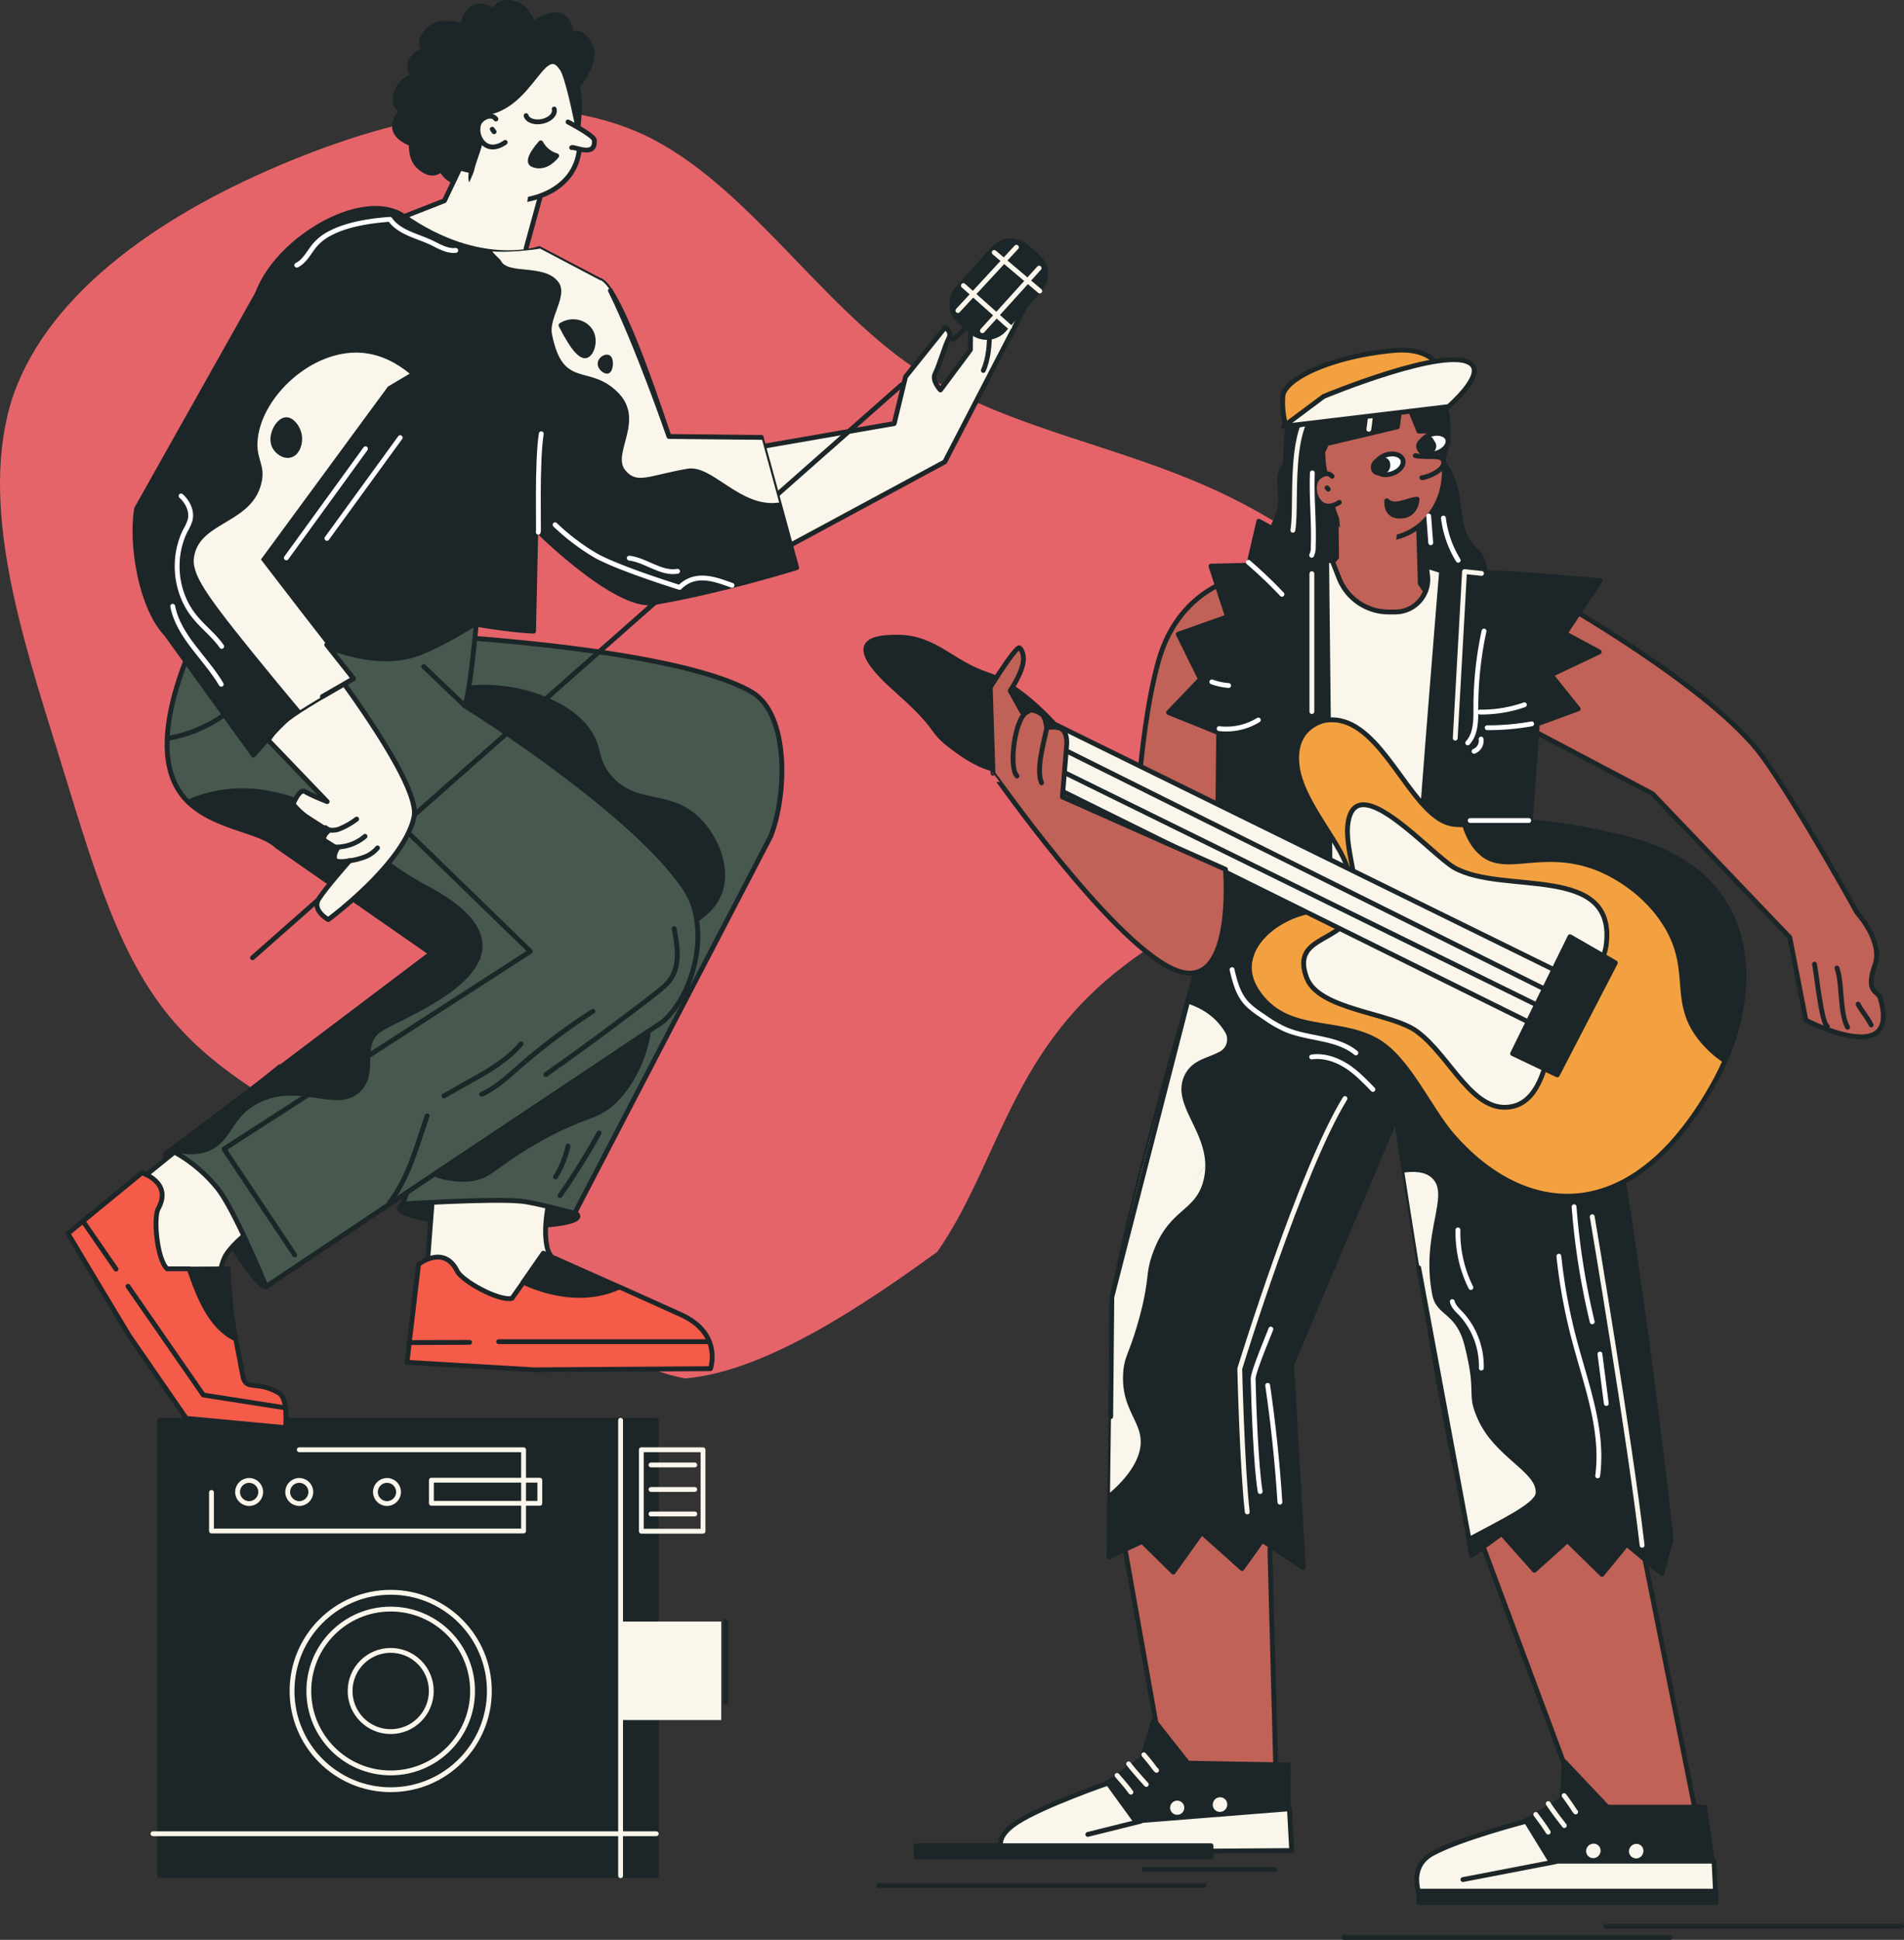 <svg xmlns="http://www.w3.org/2000/svg" width="839.473" height="854.855" viewBox="0 0 839.473 854.855">
  <rect x="0" y="0" width="839.473" height="854.855" fill="#333333" stroke="none"/>
  <g id="music_file2-08" data-name="music file2-08" transform="translate(-94.357 -122.847)">
    <rect id="Rectangle_4" data-name="Rectangle 4" width="218.9" height="200.6" transform="translate(164.8 748.737)" fill="#1c2628" stroke="#1c2628" stroke-linecap="round" stroke-linejoin="round" stroke-width="2.13"/>
    <path id="Path_2" data-name="Path 2" d="M497.2,284.8c42.3,28.8,95.9,34.1,145.1,60,49.6,25.8,95.1,71.7,78.2,108.9-16.9,36.8-96.3,64.5-139.1,101.7-42.3,36.8-48.4,82.7-73.8,119.1-31.1,22.5-75.3,52.8-111.2,55.8-40.7-7.6-76.2-50.1-115.3-79.3-38.7-29.6-80.6-45.5-107.2-74.7-27-28.8-38.3-71.3-54-121.8-15.7-50.8-35.5-110-19.8-157.1,16.1-46.7,67.3-81.2,122.1-103.6,54.4-22.4,111.6-32.3,156.4-11.4C423,203.6,454.9,256,497.2,284.8Z" fill="#e5646a"/>
    <g id="Group_15" data-name="Group 15" transform="translate(124.3 123.922)">
      <g id="Group_7" data-name="Group 7" transform="translate(129.6)">
        <path id="Path_3" data-name="Path 3" d="M342.1,166.2c1-.8,4.4-1.5,5-2.5,2.6-4.2,11-13.4,7.5-20.9-3.4-7.5-8.3-4.8-8.3-4.8s-.6-15.7-17.1-4.7c-2,1.3-2.6-1.1-3.8,1.1a48.289,48.289,0,0,0-2.3,5.2" transform="translate(-253.9 -123.922)" fill="#1c2628" stroke="#1c2628" stroke-linecap="round" stroke-linejoin="round" stroke-width="2.13" fill-rule="evenodd"/>
        <path id="Path_4" data-name="Path 4" d="M280.9,170c-.6,1.2-3.4,3.2-3.5,4.3-.7,4.9-4.4,16.8,1.9,22.2,6.2,5.4,9.5.9,9.5.9s7,14,17.5-2.8c1.2-2,2.8-.1,3-2.6a36.171,36.171,0,0,0-.1-5.7" transform="translate(-253.9 -123.922)" fill="#1c2628" stroke="#1c2628" stroke-linecap="round" stroke-linejoin="round" stroke-width="2.13" fill-rule="evenodd"/>
        <path id="Path_5" data-name="Path 5" d="M253.9,252.7c10.6-19.8,18.8-34.5,18.8-34.5l17.6-6.9,10-21,36.2,8.9-3.8,9.8-6.4,23.3s5.4,20.1-1.8,19.7c-.8,0-2.1,6-3.7,15.8C299.1,265.9,273.2,262.9,253.9,252.7Z" transform="translate(-253.9 -123.922)" fill="#faf6eb" stroke="#1c2628" stroke-linecap="round" stroke-linejoin="round" stroke-width="2.13" fill-rule="evenodd"/>
        <path id="Path_6" data-name="Path 6" d="M349.2,179.3c2.8-25.5-4.2-21.1-5.6-28.1-2.7-13.9-6.8-18.6-32.4-17-4.5.3-9.8.5-13.9,2.5-18.7,9.4-18.4,24.2-18.4,24.2s-9.9,34.4,28.3,37.9c38.3,3.4.2-.6,20.7-5.6C348.3,188.2,349.2,179.3,349.2,179.3Z" transform="translate(-253.9 -123.922)" fill="#1c2628" stroke="#1c2628" stroke-linecap="round" stroke-linejoin="round" stroke-width="2.13" fill-rule="evenodd"/>
        <path id="Path_7" data-name="Path 7" d="M306.4,181.1c-1.2-6,9.2-21.9,11-27.2,3.2-9.5-13.2-5.6-3.2-7.7,11.2-2.3,21.2-2.7,27.8,6.6,2.6,3.6,6.2,21.8,7.2,26.5,3.5,16.8-6.2,28-21.7,31.3-10,2.1-17.9.7-24.6-6.6C299.1,199.8,307.6,187.1,306.4,181.1Z" transform="translate(-253.9 -123.922)" fill="#faf6eb" stroke="#1c2628" stroke-linecap="round" stroke-linejoin="round" stroke-width="2.13" fill-rule="evenodd"/>
        <path id="Path_8" data-name="Path 8" d="M338.7,170.9c.6,2.2-1.6,4.6-5.1,5.4-3.4.8-6.7-.3-7.3-2.5" transform="translate(-253.9 -123.922)" fill="#faf6eb" stroke="#1c2628" stroke-linecap="round" stroke-linejoin="round" stroke-width="2.13" fill-rule="evenodd"/>
        <path id="Path_9" data-name="Path 9" d="M300.9,204l4.2-9.6s16.6-.8,20.9,4.6c4.3,5.3-1.6,21.5-1.6,21.5l-11.7,1" transform="translate(-253.9 -123.922)" fill="#faf6eb" fill-rule="evenodd"/>
        <path id="Path_10" data-name="Path 10" d="M313,175.3c-2-2.8-6.6-.4-7.5,2.1-2,5.2,2.9,14.3,11.6,8.2" transform="translate(-253.9 -123.922)" fill="#faf6eb" stroke="#1c2628" stroke-linecap="round" stroke-linejoin="round" stroke-width="2.13" fill-rule="evenodd"/>
        <path id="Path_11" data-name="Path 11" d="M312.2,180.9s-1-1.3-.8-1.1" transform="translate(-253.9 -123.922)" fill="none" stroke="#1c2628" stroke-linecap="round" stroke-linejoin="round" stroke-width="2.13"/>
        <path id="Path_12" data-name="Path 12" d="M332.8,185.8a11.573,11.573,0,0,0,7,5.7s-4.6,6.4-10.5,3.9C325.4,193.8,332.8,185.8,332.8,185.8Z" transform="translate(-253.9 -123.922)" fill="#1c2628" stroke="#1c2628" stroke-linecap="round" stroke-linejoin="round" stroke-width="2.13" fill-rule="evenodd"/>
        <path id="Path_13" data-name="Path 13" d="M344.8,176.6s11.5,6,11.6,8c.7,7.9-9,2.6-10,3.3" transform="translate(-253.9 -123.922)" fill="#faf6eb" stroke="#1c2628" stroke-linecap="round" stroke-linejoin="round" stroke-width="2.13" fill-rule="evenodd"/>
        <path id="Path_14" data-name="Path 14" d="M335.2,140.2l6.8,12.6c-8.9-12.7-14.1,21.8-39,20.1-.7,0-14.3,2.5-14.1,1.6.2-1.1,2.2-.8,3.1-1.6,2-1.8,2.7-3.9,3.4-6.4.8-3-1.5-9.7,1.3-11.9,4.5-3.6,11.5-16.6,16.4-15.8Z" transform="translate(-253.9 -123.922)" fill="#1c2628" stroke="#1c2628" stroke-linecap="round" stroke-linejoin="round" stroke-width="2.13" fill-rule="evenodd"/>
        <path id="Path_15" data-name="Path 15" d="M309.7,140.8c-1.1-.8-2.7-3.8-3.8-4.1-4.8-1.3-16-6.7-22.2-1.2-6.2,5.4-2.3,9.3-2.3,9.3s-14.8,5,.4,17.8c1.8,1.5-.3,2.8,2.1,3.4a52.21,52.21,0,0,0,5.7.7" transform="translate(-253.9 -123.922)" fill="#1c2628" stroke="#1c2628" stroke-linecap="round" stroke-linejoin="round" stroke-width="2.13" fill-rule="evenodd"/>
        <path id="Path_16" data-name="Path 16" d="M331.3,148.9c0-1.3,1.6-4.3,1.3-5.4-1.6-4.7-3.4-17-11.4-19.1s-9,3.4-9,3.4-12.5-9.5-14.5,10.3c-.2,2.3-2.5,1.4-1.6,3.6a48.9,48.9,0,0,0,2.6,5.1" transform="translate(-253.9 -123.922)" fill="#1c2628" stroke="#1c2628" stroke-linecap="round" stroke-linejoin="round" stroke-width="2.13" fill-rule="evenodd"/>
        <path id="Path_17" data-name="Path 17" d="M295.5,155.9c-1.3-.2-4-2.3-5.1-2.1-4.9.8-17.3.7-20.7,8.3s1.9,9.4,1.9,9.4-11.3,10.8,7.8,15.9c2.3.6,1,2.7,3.3,2.2a56.034,56.034,0,0,0,5.4-1.7" transform="translate(-253.9 -123.922)" fill="#1c2628" stroke="#1c2628" stroke-linecap="round" stroke-linejoin="round" stroke-width="2.13" fill-rule="evenodd"/>
      </g>
      <g id="Group_14" data-name="Group 14" transform="translate(0 90.768)">
        <g id="Group_8" data-name="Group 8" transform="translate(257.7 37.179)">
          <path id="Path_18" data-name="Path 18" d="M510.9,326.4l38.4-74.1s-5.7-.9-8.1-.1-10.8,16.9-10.8,16.9l-4.7-14.7s-3.2-1.7-3.3,6.4-.2,16.2-.2,16.2L509,294.7s-4-4.1-2.3-7.3,4.2-12.1,5.9-15.3-1.6-4.9-1.6-4.9l-17.4,21.7-5,20.6L382,328l25,54.4Z" transform="translate(-382 -251.869)" fill="#faf6eb" stroke="#1c2628" stroke-linecap="round" stroke-linejoin="round" stroke-width="2.13" fill-rule="evenodd"/>
          <path id="Path_19" data-name="Path 19" d="M527.9,286.1c2.3-5.1,2.8-11.8,2.7-17.4" transform="translate(-382 -251.869)" fill="none" stroke="#1c2628" stroke-linecap="round" stroke-linejoin="round" stroke-width="2.13"/>
        </g>
        <path id="Path_20" data-name="Path 20" d="M191.7,379.4c31.7-.1,104.7,20.1,137.9,21.6l1-45.1s35.2,35.3,52,32.5c29.4-4.9,63-15.4,63-15.4l-7.8-28.6L430,315.8l-40.7-.4s-21.4-67.3-30.7-69.1l-26.5-13.9s-25.8,9.3-59.5-14.1c-20.7-14.4-67.6,17.1-66.5,44.7C207.5,292.5,191,348.2,191.7,379.4Z" transform="translate(-124.3 -214.69)" fill="#1c2628" stroke="#1c2628" stroke-linecap="round" stroke-linejoin="round" stroke-width="2.13" fill-rule="evenodd"/>
        <ellipse id="Ellipse_2" data-name="Ellipse 2" cx="5.9" cy="39.4" rx="5.9" ry="39.4" transform="translate(145.87 446.447) rotate(-87.374)" fill="#1c2628" stroke="#1c2628" stroke-linecap="round" stroke-linejoin="round" stroke-width="2.13"/>
        <path id="Path_21" data-name="Path 21" d="M169.8,629.7c3.1-1.1,16.2,2.6,26.9,20.2,10.7,17.5,18,38.2,15.2,39.9s-14.6-16.3-25.3-33.8S161.2,632.8,169.8,629.7Z" transform="translate(-124.3 -214.69)" fill="#1c2628" stroke="#1c2628" stroke-linecap="round" stroke-linejoin="round" stroke-width="2.13" fill-rule="evenodd"/>
        <g id="Group_12" data-name="Group 12" transform="translate(0 160.61)">
          <path id="Path_22" data-name="Path 22" d="M233.4,474.4c6.6-9.4,6.9-18,5.5-24.4-1-4.3-2.1-31-3.3-32.9l-16.7,5.7" transform="translate(-124.3 -375.3)" fill="#faf6eb" stroke="#1c2628" stroke-linecap="round" stroke-linejoin="round" stroke-width="2.13"/>
          <g id="Group_10" data-name="Group 10" transform="translate(56.401 13.3)">
            <path id="Path_23" data-name="Path 23" d="M335.7,673c-8.1-32.8,47.5-126.4,47.5-126.4L290,586l-8,104,40.1,19.3,44.3-9S338.1,682.9,335.7,673Z" transform="translate(-180.701 -388.6)" fill="#faf6eb" stroke="#1c2628" stroke-linecap="round" stroke-linejoin="round" stroke-width="2.13" fill-rule="evenodd"/>
            <path id="Path_24" data-name="Path 24" d="M185.9,444.9c-14.8-15.2,6.7-56.3,6.7-56.3s79.9,13.7,79.5,13.6c-1.1-.2,117.4,4.8,153.5,25.5,16.9,9.7,15.7,45.7,8.5,63.8l-86.4,166s-17.4-4.7-23.4-5.3c-13-1.3-52.3,1.2-52.3,1.2l52-142-95.3-23.8C212.4,483.2,197.7,457.1,185.9,444.9Z" transform="translate(-180.701 -388.6)" fill="#47584e" stroke="#1c2628" stroke-linecap="round" stroke-linejoin="round" stroke-width="2.13" fill-rule="evenodd"/>
            <g id="Group_9" data-name="Group 9" transform="translate(93.099 286.5)">
              <path id="Path_25" data-name="Path 25" d="M325,687.9l8.9-12.8s16.7,7.4,33.5,14.9C354.1,696,338.7,694.2,325,687.9Z" transform="translate(-273.8 -675.1)" fill="#1c2628" stroke="#1c2628" stroke-linecap="round" stroke-linejoin="round" stroke-width="2.13" fill-rule="evenodd"/>
              <path id="Path_26" data-name="Path 26" d="M278.9,680s11.2-8.9,17.1,3.1c2.1,4.2,18.3,13.3,24.1,11.9l5-7.1c13.7,6.3,29.1,8.2,42.4,2.1,10.3,4.6,20.6,9.3,27.1,12.2,18.5,8.4,13,23.8,13,23.8l-77.7.5-56.1-3.3Z" transform="translate(-273.8 -675.1)" fill="#f45b49" stroke="#1c2628" stroke-linecap="round" stroke-linejoin="round" stroke-width="2.13" fill-rule="evenodd"/>
            </g>
          </g>
          <line id="Line_1" data-name="Line 1" y1="7.1" x2="19.3" transform="translate(91 52.3)" fill="#faf6eb" stroke="#1c2628" stroke-linecap="round" stroke-linejoin="round" stroke-width="2.13"/>
          <path id="Path_27" data-name="Path 27" d="M194.1,675.7c12.7-19.7,80.3-48.4,80.3-48.4l-56.6-34.4-67,54.2,5.8,38.1,32.7,31.2C189.2,716.5,188.5,684.3,194.1,675.7Z" transform="translate(-124.3 -375.3)" fill="#faf6eb" stroke="#1c2628" stroke-linecap="round" stroke-linejoin="round" stroke-width="2.13" fill-rule="evenodd"/>
          <path id="Path_28" data-name="Path 28" d="M216.9,495.9,284.6,543,170.5,629.1l-.8.6a64.648,64.648,0,0,1,20.7,17c7.7,9.8,21.3,43.1,21.3,43.1l74.1-49.5,94.3-62.9,6.5-4.3c11.1-9.9,17.4-29.2,14.9-45a33.671,33.671,0,0,0-4.8-13.2c-22.3-34.1-95.4-79.9-97.7-81.2.6.2,1.3-2.9,2-7.5,1.7-10.6,3.4-28.8,3.4-28.8l-108.7-22s-47.2,73.3-18.3,100.9C189.7,488,208.7,488.4,216.9,495.9Z" transform="translate(-124.3 -375.3)" fill="#47584e" stroke="#1c2628" stroke-linecap="round" stroke-linejoin="round" stroke-width="2.13" fill-rule="evenodd"/>
          <path id="Path_29" data-name="Path 29" d="M170.6,629.1c6.4,2,11.2,1.5,14.8.2,10.7-3.9,9.5-14.9,22.9-21.5,18.4-9,34.7,4.8,44.3-4.8,7.5-7.5.3-18.8,8.1-25.6,7.7-6.7,82.3-30.9,21.9-63.1-31.9-17-39.7-36.4-69.4-41.8a60.122,60.122,0,0,0-23.8,0,58.219,58.219,0,0,0-12,3.8c14,9.4,31.3,12.2,39.4,19.6L284.5,543Z" transform="translate(-124.3 -375.3)" fill="#1c2628" stroke="#1c2628" stroke-linecap="round" stroke-linejoin="round" stroke-width="2.13" fill-rule="evenodd"/>
          <path id="Path_30" data-name="Path 30" d="M168.5,448.2c17.4-2.9,31.7-14.2,33.3-19.7,1.1-3.7,12.3-24.9,12.1-26.8l-17.5-2.1" transform="translate(-124.3 -375.3)" fill="none" stroke="#1c2628" stroke-linecap="round" stroke-linejoin="round" stroke-width="2.13"/>
          <g id="Group_11" data-name="Group 11" transform="translate(0 264.4)">
            <path id="Path_31" data-name="Path 31" d="M177.8,682.1,195,682a198.381,198.381,0,0,0,3.3,30.9C187.4,707.9,182,694.3,177.8,682.1Z" transform="translate(-124.3 -639.7)" fill="#1c2628" stroke="#1c2628" stroke-linecap="round" stroke-linejoin="round" stroke-width="2.13" fill-rule="evenodd"/>
            <path id="Path_32" data-name="Path 32" d="M156.9,639.7s13.7,4.1,7.2,15.8c-2.2,4.1-.5,22.6,4,26.5h9.7c4.1,12.2,9.6,25.9,20.5,30.9,1,5.4,2.1,11,3.1,16.2,1.3,7,6,1.8,15.9,7.6,4.4,2.6,2.9,15.3,2.9,15.3l-43.7-4.1-25.2-36.5-12.1-20.1-14.9-24.9Z" transform="translate(-124.3 -639.7)" fill="#f45b49" stroke="#1c2628" stroke-linecap="round" stroke-linejoin="round" stroke-width="2.13" fill-rule="evenodd"/>
          </g>
          <path id="Path_33" data-name="Path 33" d="M200.1,375.3l104.4,22s-19.1,12.1-29.2,14.6c-10.2,2.6-20.3.8-26.7-.9-6.5-1.8-31.7-9.9-43.1-.9-20.2,6.3-17.8-14.1-17.8-14.1Z" transform="translate(-124.3 -375.3)" fill="#1c2628" stroke="#1c2628" stroke-linecap="round" stroke-linejoin="round" stroke-width="2.13" fill-rule="evenodd"/>
          <path id="Path_34" data-name="Path 34" d="M282.7,614.6c-4.6,13.1-8.1,27.2-16.6,38.2" transform="translate(-124.3 -375.3)" fill="none" stroke="#1c2628" stroke-linecap="round" stroke-linejoin="round" stroke-width="2.13"/>
          <line id="Line_2" data-name="Line 2" x2="20.4" y2="2.5" transform="translate(57.8 29)" fill="#faf6eb" stroke="#1c2628" stroke-linecap="round" stroke-linejoin="round" stroke-width="2.13"/>
          <line id="Line_3" data-name="Line 3" x2="17.8" y2="17" transform="translate(156.9 41.3)" fill="#faf6eb" stroke="#1c2628" stroke-linecap="round" stroke-linejoin="round" stroke-width="2.13"/>
          <line id="Line_4" data-name="Line 4" x1="20.6" y1="2" transform="translate(160.3 167.8)" fill="#faf6eb" stroke="#1c2628" stroke-linecap="round" stroke-linejoin="round" stroke-width="2.13"/>
          <path id="Path_35" data-name="Path 35" d="M262.3,478.1l65.9,64L193.1,629.2l31.2,46.7" transform="translate(-124.3 -375.3)" fill="none" stroke="#1c2628" stroke-linecap="round" stroke-linejoin="round" stroke-width="2.13"/>
        </g>
        <line id="Line_5" data-name="Line 5" x1="8.5" y2="49.9" transform="translate(206.2 91.21)" fill="none" stroke="#1c2628" stroke-linecap="round" stroke-linejoin="round" stroke-width="2.13"/>
        <line id="Line_6" data-name="Line 6" x1="286.2" y2="252.5" transform="translate(81.4 77.71)" fill="none" stroke="#1c2628" stroke-linecap="round" stroke-linejoin="round" stroke-width="2.13"/>
        <line id="Line_7" data-name="Line 7" x1="33.6" y2="29.7" transform="translate(390.2 28.11)" fill="none" stroke="#1c2628" stroke-linecap="round" stroke-linejoin="round" stroke-width="2.13"/>
        <g id="Group_13" data-name="Group 13" transform="translate(29.554 35.91)">
          <path id="Path_36" data-name="Path 36" d="M276.9,482.8c-4.2,20.5-37.8,45.3-37.8,45.3s-7.4-4.1-4.2-9.1c3.2-5.1,13.7-16.9,13.7-16.9s-6.2,1.4-6.7-.7,1.2-4.6,1.2-4.6-2.5-1.6-5.1-3.2c-2.5-1.6,1.2-4.6,1.2-4.6s-7.6-4.8-10.1-6.5a30.781,30.781,0,0,1-5.5-5.3s2.8-7.1,5.3-5.5,9.7,4.4,9.7,4.4l-26-27.1L223,433.9l22.3-10.8C262.8,447.4,278.9,473.1,276.9,482.8Z" transform="translate(-153.854 -250.6)" fill="#faf6eb" stroke="#1c2628" stroke-linecap="round" stroke-linejoin="round" stroke-width="2.13" fill-rule="evenodd"/>
          <path id="Path_37" data-name="Path 37" d="M167.6,402.2l38.5,53.4s11-12.8,15.4-16.2c1.3-1,3.1-2.2,5.2-3.6,9-5.8,23.5-13.9,23.5-13.9-8.7-10.6-40.8-52.5-40.8-52.5l56-76.2,9.6-5.7,4.3-2.6-70.5-34.3L154.6,347C151.9,362.8,156.6,390.7,167.6,402.2Z" transform="translate(-153.854 -250.6)" fill="#1c2628" stroke="#1c2628" stroke-linecap="round" stroke-linejoin="round" stroke-width="2.13" fill-rule="evenodd"/>
          <path id="Path_38" data-name="Path 38" d="M260.8,496.5a13.705,13.705,0,0,1-5.9,4.1,34.965,34.965,0,0,1-7.1,1.7" transform="translate(-153.854 -250.6)" fill="none" stroke="#1c2628" stroke-linecap="round" stroke-linejoin="round" stroke-width="2.13"/>
          <path id="Path_39" data-name="Path 39" d="M255.3,491.4a19.715,19.715,0,0,1-14,4.7" transform="translate(-153.854 -250.6)" fill="none" stroke="#1c2628" stroke-linecap="round" stroke-linejoin="round" stroke-width="2.13"/>
          <path id="Path_40" data-name="Path 40" d="M251.6,483.8a31.124,31.124,0,0,1-6.8,4,8.645,8.645,0,0,1-3.5.9,4.274,4.274,0,0,1-3.4-1.1" transform="translate(-153.854 -250.6)" fill="none" stroke="#1c2628" stroke-linecap="round" stroke-linejoin="round" stroke-width="2.13"/>
        </g>
      </g>
      <line id="Line_8" data-name="Line 8" x1="26.6" y2="0.1" transform="translate(150.5 590.478)" fill="none" stroke="#1c2628" stroke-linecap="round" stroke-linejoin="round" stroke-width="2.13"/>
      <line id="Line_9" data-name="Line 9" x1="92.8" transform="translate(189.9 590.178)" fill="none" stroke="#1c2628" stroke-linecap="round" stroke-linejoin="round" stroke-width="2.13"/>
      <line id="Line_10" data-name="Line 10" x1="14.5" y1="21" transform="translate(6.7 537.178)" fill="none" stroke="#1c2628" stroke-linecap="round" stroke-linejoin="round" stroke-width="2.13"/>
      <path id="Path_41" data-name="Path 41" d="M220.4,743.3,184,737.6l-33.2-47.9" transform="translate(-124.3 -123.922)" fill="none" stroke="#1c2628" stroke-linecap="round" stroke-linejoin="round" stroke-width="2.13"/>
      <path id="Path_42" data-name="Path 42" d="M332.5,232.4l26.2,13.8c9.2,1.8,30.7,69.1,30.7,69.1l40.7.4,7.8,28.6c-17.1,2.6-29.4-16.8-40.4-14.9-17.3,3-22.3,7-27.5.6-6.1-7.5,9.4-22.3-3.7-34.7-12.7-12.1-23.8-.9-28.6-25.3-1.4-7.1,7.2-16.9,2.9-22.8-6.2-8.4-22.4-3-25.5-9.6-.3-.6-3.5-3.2-3.6-4C317.6,234.3,329.4,233,332.5,232.4Z" transform="translate(-124.3 -123.922)" fill="#faf6eb" fill-rule="evenodd"/>
      <path id="Path_43" data-name="Path 43" d="M205.5,410.1c7.7,9.5,14.8,18.1,21.2,25.7,9-5.8,23.5-13.9,23.5-13.9-8.7-10.6-40.8-52.5-40.8-52.5l56-76.2,9.6-5.7c-5.5-4.5-12.7-8.6-21.5-9.2-21.7-1.4-43.5,19.2-45.5,37.9-1,9.3,3.6,11.2,1.6,19.6-4.1,17.2-25.5,16.9-29.3,30.7C178,374.3,182.6,381.8,205.5,410.1Z" transform="translate(-124.3 -123.922)" fill="#faf6eb" fill-rule="evenodd"/>
      <path id="Path_44" data-name="Path 44" d="M341.7,266.2c5.9,11.6,9.1,13.8,11,13.4,2.5-.6,4.5-6.4,2.2-10.6s-8.4-5.9-13.2-2.8" transform="translate(-124.3 -123.922)" fill="#1c2628" stroke="#1c2628" stroke-linecap="round" stroke-linejoin="round" stroke-width="2.13" fill-rule="evenodd"/>
      <path id="Path_45" data-name="Path 45" d="M362.3,286.4c1.4-.5,1.8-5.4.2-6.1-1-.5-3.1.6-3.5,2.3C358.5,284.8,361.2,286.8,362.3,286.4Z" transform="translate(-124.3 -123.922)" fill="#1c2628" stroke="#1c2628" stroke-linecap="round" stroke-linejoin="round" stroke-width="2.13" fill-rule="evenodd"/>
      <path id="Path_46" data-name="Path 46" d="M222.4,323.4c3.1-.9,4.1-4.8,4.1-7,.1-4.2-3.1-8.7-6-8.6-3.6.1-7.5,7.3-5.1,11.9C216.6,322,219.6,324.2,222.4,323.4Z" transform="translate(-124.3 -123.922)" fill="#1c2628" stroke="#1c2628" stroke-linecap="round" stroke-linejoin="round" stroke-width="2.13" fill-rule="evenodd"/>
      <path id="Path_47" data-name="Path 47" d="M299.1,433.6c2.3,1.3,75.3,47.1,97.7,81.2a32.712,32.712,0,0,1,4.8,13.2c4.8-3.2,8.6-7.3,10.3-12.5,3.6-10.7-2.1-24.5-10.7-32.3-12.6-11.4-26.3-4.8-37.7-17.4-6.7-7.4-4.4-12.5-9.2-20-9.4-14.8-35.3-22-53.3-19.7C300.4,430.7,299.7,433.9,299.1,433.6Z" transform="translate(-124.3 -123.922)" fill="#1c2628" stroke="#1c2628" stroke-linecap="round" stroke-linejoin="round" stroke-width="2.13" fill-rule="evenodd"/>
      <path id="Path_48" data-name="Path 48" d="M286,640.3a37.064,37.064,0,0,0,15.6,2.1c8.7-1,10-5.5,28.2-16.1,22.3-13,26.8-10,35.3-18.1,8.3-7.9,13.5-19.9,15.2-30.8Z" transform="translate(-124.3 -123.922)" fill="#1c2628" stroke="#1c2628" stroke-linecap="round" stroke-linejoin="round" stroke-width="2.13" fill-rule="evenodd"/>
      <path id="Path_49" data-name="Path 49" d="M517.4,264.4l5.2,4.6a10.336,10.336,0,0,0,14.4-.8l15.8-17.7a10.336,10.336,0,0,0-.8-14.4l-5.2-4.6a10.336,10.336,0,0,0-14.4.8L516.6,250A10.153,10.153,0,0,0,517.4,264.4Z" transform="translate(-124.3 -123.922)" fill="#1c2628" stroke="#1c2628" stroke-linecap="round" stroke-linejoin="round" stroke-width="2.13" fill-rule="evenodd"/>
      <line id="Line_11" data-name="Line 11" x1="20.1" y1="17" transform="translate(408.4 110.178)" fill="none" stroke="#faf6eb" stroke-linecap="round" stroke-linejoin="round" stroke-width="2.13"/>
      <line id="Line_12" data-name="Line 12" x1="20.4" y1="18.2" transform="translate(394.8 124.778)" fill="none" stroke="#faf6eb" stroke-linecap="round" stroke-linejoin="round" stroke-width="2.13"/>
      <line id="Line_13" data-name="Line 13" x1="25" y2="27.6" transform="translate(403.2 117.078)" fill="none" stroke="#faf6eb" stroke-linecap="round" stroke-linejoin="round" stroke-width="2.13"/>
      <line id="Line_14" data-name="Line 14" x1="25.8" y2="27.9" transform="translate(392.4 107.878)" fill="none" stroke="#faf6eb" stroke-linecap="round" stroke-linejoin="round" stroke-width="2.13"/>
      <path id="Path_50" data-name="Path 50" d="M238.4,407l11.8,14.9-13.7,7.9" transform="translate(-124.3 -123.922)" fill="none" stroke="#1c2628" stroke-linecap="round" stroke-linejoin="round" stroke-width="2.13"/>
      <line id="Line_15" data-name="Line 15" x1="34.9" y2="48.1" transform="translate(96.3 196.678)" fill="none" stroke="#fff" stroke-linecap="round" stroke-linejoin="round" stroke-width="2.13"/>
      <line id="Line_16" data-name="Line 16" x1="32.3" y2="44.4" transform="translate(114.2 191.778)" fill="none" stroke="#fff" stroke-linecap="round" stroke-linejoin="round" stroke-width="2.13"/>
      <path id="Path_51" data-name="Path 51" d="M333,314c-2,13-1,43-1.3,43.4" transform="translate(-124.3 -123.922)" fill="none" stroke="#fff" stroke-linecap="round" stroke-linejoin="round" stroke-width="2.13"/>
      <path id="Path_52" data-name="Path 52" d="M174.2,341.4c2.9,2.6,4.9,6.7,4,10.5a19.854,19.854,0,0,1-2.1,4.7c-6,12-4.5,27.4,3.9,37.8,3.7,4.7,8.7,8.4,12.1,13.3" transform="translate(-124.3 -123.922)" fill="none" stroke="#fff" stroke-linecap="round" stroke-linejoin="round" stroke-width="2.13"/>
      <path id="Path_53" data-name="Path 53" d="M170.5,390c2.6,13.4,14.5,22.7,21.4,34.4" transform="translate(-124.3 -123.922)" fill="none" stroke="#fff" stroke-linecap="round" stroke-linejoin="round" stroke-width="2.13"/>
      <path id="Path_54" data-name="Path 54" d="M363.5,250.9c12.1,24.5,25.8,64.3,25.8,64.3l40.7.4" transform="translate(-124.3 -123.922)" fill="none" stroke="#1c2628" stroke-linecap="round" stroke-linejoin="round" stroke-width="2.13"/>
      <path id="Path_55" data-name="Path 55" d="M339.1,354.1a97.059,97.059,0,0,0,17.8,13.5c10,5.7,37.1,14.1,37.1,14.1,7.2-7.2,16.3-3.3,23.1-.9" transform="translate(-124.3 -123.922)" fill="none" stroke="#fff" stroke-linecap="round" stroke-linejoin="round" stroke-width="2.13"/>
      <path id="Path_56" data-name="Path 56" d="M393.1,374.6c-7.3,1.3-13.9-4.9-21.3-5.8" transform="translate(-124.3 -123.922)" fill="none" stroke="#fff" stroke-linecap="round" stroke-linejoin="round" stroke-width="2.13"/>
      <path id="Path_57" data-name="Path 57" d="M295.3,233.2c-3.9.4-7.5-1.9-11.1-3.6-6.3-2.9-13.9-4.4-17.9-10.1-8.4.6-18.6,2.1-26.1,6a22.5,22.5,0,0,0-6.8,5.1c-2.7,3.1-4.5,7.3-8.2,9.1" transform="translate(-124.3 -123.922)" fill="none" stroke="#fff" stroke-linecap="round" stroke-linejoin="round" stroke-width="2.13"/>
      <path id="Path_58" data-name="Path 58" d="M391.6,532.1c1.4,7.3,2.7,15.5-1.3,21.8-1.8,2.8-4.5,4.9-7.1,6.9-15.8,12.3-31.9,24.1-48.2,35.6" transform="translate(-124.3 -123.922)" fill="none" stroke="#1c2628" stroke-linecap="round" stroke-linejoin="round" stroke-width="2.13"/>
      <path id="Path_59" data-name="Path 59" d="M355.8,568.5a279.083,279.083,0,0,0-33.3,25.1c-4.9,4.3-9.8,8.8-15.8,11.5" transform="translate(-124.3 -123.922)" fill="none" stroke="#1c2628" stroke-linecap="round" stroke-linejoin="round" stroke-width="2.13"/>
      <path id="Path_60" data-name="Path 60" d="M324.1,582.8c-5.8,7-13.9,11.7-21.8,16.1-4.1,2.3-8.2,4.6-12.2,6.9" transform="translate(-124.3 -123.922)" fill="none" stroke="#1c2628" stroke-linecap="round" stroke-linejoin="round" stroke-width="2.13"/>
      <path id="Path_61" data-name="Path 61" d="M358.5,622.1c-3.7,7-12.6,21.2-17.2,27.6" transform="translate(-124.3 -123.922)" fill="none" stroke="#1c2628" stroke-linecap="round" stroke-linejoin="round" stroke-width="2.13"/>
      <path id="Path_62" data-name="Path 62" d="M344.8,627.9a44.707,44.707,0,0,1-5.5,13.6" transform="translate(-124.3 -123.922)" fill="none" stroke="#1c2628" stroke-linecap="round" stroke-linejoin="round" stroke-width="2.13"/>
    </g>
    <g id="Group_16" data-name="Group 16" transform="translate(476.109 277.142)">
      <path id="Path_63" data-name="Path 63" d="M729.4,640.3,731,757.7l27.4,136.7s7.1,27.6,2.8,34.9c-3.9,6.6-29.4,2.4-29.4,2.4s-61.9,5.5-78.8-.2c-29.6-10,9.2-18,9.2-18L708.5,896,665,779.3,640.1,641.9Z" transform="translate(-393.143 -252.905)" fill="#c06257" stroke="#1c2628" stroke-linecap="round" stroke-linejoin="round" stroke-width="2.13" fill-rule="evenodd"/>
      <path id="Path_64" data-name="Path 64" d="M583.6,641.2,571.3,782l2.6,96.8s9.2,18.1,5.5,25.7c-3.3,6.9-29.1,4.8-29.1,4.8s-53.9,9-71.2,4.7c-30.3-7.5.4-16.9.4-16.9l44.7-21.4L505.6,770.9l9.1-143.1Z" transform="translate(-393.143 -252.905)" fill="#c06257" stroke="#1c2628" stroke-linecap="round" stroke-linejoin="round" stroke-width="2.13" fill-rule="evenodd"/>
      <path id="Path_65" data-name="Path 65" d="M694.9,361.4s71.3,40,93.5,70.5c15.6,21.5,41.8,69,41.8,69s11.6,12.5,7.8,23.1c-4.3,12,1.4,11.4,2.3,14.2,9.7,31.9-32.7,10-32.7,10l-7.1-36.5L740,448.4l-66.3-35Z" transform="translate(-393.143 -252.905)" fill="#c06257" stroke="#1c2628" stroke-linecap="round" stroke-linejoin="round" stroke-width="2.13" fill-rule="evenodd"/>
      <path id="Path_66" data-name="Path 66" d="M568,400.7l-16,95.4L511.3,483s1.1-58.4,10.9-93.2,40-37.8,40-37.8Z" transform="translate(-393.143 -252.905)" fill="#c06257" stroke="#1c2628" stroke-linecap="round" stroke-linejoin="round" stroke-width="2.13" fill-rule="evenodd"/>
      <path id="Path_67" data-name="Path 67" d="M658.9,365.4l-11.7-13.1-18.4-1L616.7,369l-8.2-16.5-18.7-1.1L576.2,359l3.2,110.8,85.1,4.8Z" transform="translate(-393.143 -252.905)" fill="#faf6eb" stroke="#1c2628" stroke-linecap="round" stroke-linejoin="round" stroke-width="2.13" fill-rule="evenodd"/>
      <path id="Path_68" data-name="Path 68" d="M647.2,302.7c8.3-26.7-2.6-47.3-40.7-42.5-4.4.6-9.7,1.1-13.7,3.4-18,10.5-13.2,37.8-15.2,40.3-4.8,5.8,1.2,13.9-3.7,24-10.1,21-2.9,47.9-2.9,47.9l95-2.8s3.9-9.4-.8-27c-1.7-6.2-9.2-5.9-10.6-23C653.1,306,647.2,302.7,647.2,302.7Z" transform="translate(-393.143 -252.905)" fill="#1c2628" stroke="#1c2628" stroke-linecap="round" stroke-linejoin="round" stroke-width="2.13" fill-rule="evenodd"/>
      <path id="Path_69" data-name="Path 69" d="M600.4,320.7l.3,23.5-5.9,6.9s-2.9,23.3,6.3,28.9c10.2,6,32.9-5.8,40.7-7.8,7-1.8-4.2-16.4-4.2-16.4l-.8-26.9.6-10.5Z" transform="translate(-393.143 -252.905)" fill="#c06257" stroke="#1c2628" stroke-linecap="round" stroke-linejoin="round" stroke-width="2.13" fill-rule="evenodd"/>
      <path id="Path_70" data-name="Path 70" d="M595.6,306.7c-1.6-5.9-1.1-17.6.4-23,2.6-9.7,5.4-5.4,15.2-8.1,11-3,16.3-7.4,23.5,1.4,2.8,3.4,11,16.2,12.3,20.8,4.5,16.5-4.2,33.2-19.4,37.4-9.8,2.7-17.8,1.8-24.9-5.1C598.7,326.3,597.3,312.6,595.6,306.7Z" transform="translate(-393.143 -252.905)" fill="#c06257" stroke="#1c2628" stroke-linecap="round" stroke-linejoin="round" stroke-width="2.13" fill-rule="evenodd"/>
      <path id="Path_71" data-name="Path 71" d="M617.8,305.2c-.8-2.3,1.3-5,4.7-6.1,3.3-1.1,6.6-.1,7.4,2.1.7,2.3-1.3,5-4.7,6.1C621.8,308.5,618.5,307.5,617.8,305.2Z" transform="translate(-393.143 -252.905)" fill="#fafcff" stroke="#1c2628" stroke-linecap="round" stroke-linejoin="round" stroke-width="2.13" fill-rule="evenodd"/>
      <path id="Path_72" data-name="Path 72" d="M637.6,296.1c-.7-2.3,1.4-5,4.7-6.1s6.6-.1,7.4,2.1c.7,2.3-1.3,5-4.7,6.1C641.6,299.4,638.3,298.4,637.6,296.1Z" transform="translate(-393.143 -252.905)" fill="#fafcff" stroke="#1c2628" stroke-linecap="round" stroke-linejoin="round" stroke-width="2.13" fill-rule="evenodd"/>
      <path id="Path_73" data-name="Path 73" d="M603.8,347l-2.4-24s19.3-4.3,24,.8c4.6,5-.3,21.5-.3,21.5L613.5,347" transform="translate(-393.143 -252.905)" fill="#c06257" fill-rule="evenodd"/>
      <path id="Path_74" data-name="Path 74" d="M584,304.3c4.6,8.2,12.3-10.2,12.3-10.2l31.2-7.4,2.2-15.9,7.3,17.8,11.1-.2s-8.8-22.1-11.1-24.2c-9.1-8.7-24.6-8.2-34.6.1C594.1,271.2,574.5,287.5,584,304.3Z" transform="translate(-393.143 -252.905)" fill="#1c2628" stroke="#1c2628" stroke-linecap="round" stroke-linejoin="round" stroke-width="2.13" fill-rule="evenodd"/>
      <path id="Path_75" data-name="Path 75" d="M598.7,308.5c-2.2-2.7-6.6,0-7.4,2.6-1.7,5.3,2.3,14.2,10.6,8.9" transform="translate(-393.143 -252.905)" fill="#c06257" stroke="#1c2628" stroke-linecap="round" stroke-linejoin="round" stroke-width="2.13" fill-rule="evenodd"/>
      <path id="Path_76" data-name="Path 76" d="M621.6,306.4c-1.6,1-3.6.8-4.4-.5a3.187,3.187,0,0,1,1.4-4.2c1.6-1,3.6-.8,4.4.5A3.187,3.187,0,0,1,621.6,306.4Z" transform="translate(-393.143 -252.905)" fill="#1c2628" stroke="#1c2628" stroke-linecap="round" stroke-linejoin="round" stroke-width="2.13" fill-rule="evenodd"/>
      <path id="Path_77" data-name="Path 77" d="M637.4,296.9c-1.1-1.6-.8-4.2,3.4-4.9,1.5-.3,1.4.5,2.4,2,1.1,1.6-.4,3.3-1.6,4.2C640.3,299.1,638.5,298.5,637.4,296.9Z" transform="translate(-393.143 -252.905)" fill="#1c2628" stroke="#1c2628" stroke-linecap="round" stroke-linejoin="round" stroke-width="2.13" fill-rule="evenodd"/>
      <path id="Path_78" data-name="Path 78" d="M596.5,313.6c.2.2.3.4.5.6" transform="translate(-393.143 -252.905)" fill="none" stroke="#1c2628" stroke-linecap="round" stroke-linejoin="round" stroke-width="2.13"/>
      <path id="Path_79" data-name="Path 79" d="M652,351.7l6.8,18.8,13.5,37.4-8.2,22.2-2.3,36.3-97,36.9-11-106.4,31.8-22.5,2-29.8,11.2,1.2,2.9,7.4a23.519,23.519,0,0,0,22,15.1h2.8a14.382,14.382,0,0,0,14.3-16.2l-.5-4Z" transform="translate(-393.143 -252.905)" fill="#faf6eb" stroke="#1c2628" stroke-linecap="round" stroke-linejoin="round" stroke-width="2.13" fill-rule="evenodd"/>
      <path id="Path_80" data-name="Path 80" d="M622.8,319.3c3.7,3.4,8.8-.4,13.4-.7,0,0-.3,8.2-8.6,7.4C622.1,325.4,622.8,319.3,622.8,319.3Z" transform="translate(-393.143 -252.905)" fill="#1c2628" stroke="#1c2628" stroke-linecap="round" stroke-linejoin="round" stroke-width="2.13" fill-rule="evenodd"/>
      <path id="Path_81" data-name="Path 81" d="M635.4,299.4c5.7,1.1,11.8-.8,12.5,2.5.8,4.3-8.4,7.4-9.6,7.2" transform="translate(-393.143 -252.905)" fill="#c06257" stroke="#1c2628" stroke-linecap="round" stroke-linejoin="round" stroke-width="2.13" fill-rule="evenodd"/>
      <path id="Path_82" data-name="Path 82" d="M618.3,270.9c-2.8,5-2.4,11.2-3.4,16.9" transform="translate(-393.143 -252.905)" fill="none" stroke="#faf6eb" stroke-linecap="round" stroke-linejoin="round" stroke-width="2.13"/>
      <path id="Path_83" data-name="Path 83" d="M601.1,275.1c-24.1-1.9-17.3,44.2-19.7,57.2" transform="translate(-393.143 -252.905)" fill="none" stroke="#faf6eb" stroke-linecap="round" stroke-linejoin="round" stroke-width="2.13"/>
      <path id="Path_84" data-name="Path 84" d="M500.3,784.7l14.7-6.8,13.7,13.5,12.5-17.5L559,789.8l8.9-12.4L586,789.5l-5.1-89.6,46-108.8s1.4,9.5,3.7,24c6.4,41.5,19.5,123.6,24.8,139,.2.5,2.1,12.9,3.5,21.6.8,4.8,1.3,8.4,1.3,8.4l13.3-9.7,14.4,16.2,14.6-13.1,15.2,14.9,10.9-13.3,15.5,13,4.1-15.4S728,594.1,712.8,552.5s-30.1-45-30.1-45l-131-26.1s-1.8,6.3-4.8,16.6c-12.6,43.4-45.3,158.8-45.3,178.9.1,15.4-.5,52.9-.9,79.2C500.5,772.7,500.3,784.7,500.3,784.7Z" transform="translate(-393.143 -252.905)" fill="#1c2628" stroke="#1c2628" stroke-linecap="round" stroke-linejoin="round" stroke-width="2.13" fill-rule="evenodd"/>
      <path id="Path_85" data-name="Path 85" d="M596.3,344.7l-29.9-16.4-4.5,19.4-16.6.4,7.3,22.3-21.7,7.7,9.8,19.8-14.1,14.7,22.1,8.9-.8,77.1,50.1.6Z" transform="translate(-393.143 -252.905)" fill="#1c2628" stroke="#1c2628" stroke-linecap="round" stroke-linejoin="round" stroke-width="2.13" fill-rule="evenodd"/>
      <path id="Path_86" data-name="Path 86" d="M647,350.1s-11.2,135.2-10.7,143.4,48.1-7.9,48.1-7.9l4.8-68,18-6.6-12-15,21.3-10.1-15.1-8.1,15.5-23.3-36.4-3Z" transform="translate(-393.143 -252.905)" fill="#1c2628" stroke="#1c2628" stroke-linecap="round" stroke-linejoin="round" stroke-width="2.13" fill-rule="evenodd"/>
      <path id="Path_87" data-name="Path 87" d="M565.7,535.5c12.7,19.1,34.8,11.9,52.3,21.5,13.9,7.6,23.3,29.8,33.5,41.7,31.8,36.8,80.1,42.7,116.5-24.5,1.4-2.6,2.7-5.3,3.9-8,15.3-34.9,14-83.5-43.6-98-44.4-11.2-60.9-6.8-71.3-6.2-4.2.2-7.4-.2-11-2.5-16-10.1-28.1-46.6-50-43.5-2.4.3-15.1,3.8-12.6,20.8,2.5,16.9,21.6,35.6,22.5,47,.4,5.2,4.9,20.4-4.4,17.1C584.5,494.7,551.5,514.2,565.7,535.5Z" transform="translate(-393.143 -252.905)" fill="#f3a140" stroke="#1c2628" stroke-linecap="round" stroke-linejoin="round" stroke-width="2.13" fill-rule="evenodd"/>
      <path id="Path_88" data-name="Path 88" d="M605.9,460.3c4.3-22.3,36.4,14.8,46.7,20.7,21.5,12.1,71.3-2.1,67,33.8-1.4,11.6-12.7,20.5-20,28.9-5.3,6.1-4.1,38.2-20.9,42.4-17.8,4.4-27.6-22.1-42.8-33.1-11.4-8.2-43.1-9.3-48.4-23.5-6.6-17.6,13-15.4,19.2-27.2C613.1,490.1,603.4,473,605.9,460.3Z" transform="translate(-393.143 -252.905)" fill="#faf6eb" stroke="#1c2628" stroke-linecap="round" stroke-linejoin="round" stroke-width="2.13" fill-rule="evenodd"/>
      <path id="Path_89" data-name="Path 89" d="M446.4,395.8c-15.1-5-22.6-16-38.5-16.4-15.9-.3-22.8,4.3-.8,23.7,22,19.5,11.8,16.2,28,27.5s24.7,6.8,24.7,6.8l6,3,9.7-23.5C472.5,413.6,459.6,400.1,446.4,395.8Z" transform="translate(-393.143 -252.905)" fill="#1c2628" stroke="#1c2628" stroke-linecap="round" stroke-linejoin="round" stroke-width="2.13" fill-rule="evenodd"/>
      <path id="Path_90" data-name="Path 90" d="M704,529.6l-227.9-112a5.17,5.17,0,0,0-.6-.7l-9.7,23.5L692.4,552.5Z" transform="translate(-393.143 -252.905)" fill="#faf6eb" stroke="#1c2628" stroke-linecap="round" stroke-linejoin="round" stroke-width="2.13" fill-rule="evenodd"/>
      <path id="Path_91" data-name="Path 91" d="M723.6,522.9l-20-11.5-25.3,51.5,19.7,9.4Z" transform="translate(-393.143 -252.905)" fill="#1c2628" stroke="#1c2628" stroke-linecap="round" stroke-linejoin="round" stroke-width="2.13" fill-rule="evenodd"/>
      <path id="Path_92" data-name="Path 92" d="M697.9,537.2,470.3,423.9" transform="translate(-393.143 -252.905)" fill="none" stroke="#1c2628" stroke-linecap="round" stroke-linejoin="round" stroke-width="2.13"/>
      <path id="Path_93" data-name="Path 93" d="M693.5,543.7l-228-112.1" transform="translate(-393.143 -252.905)" fill="none" stroke="#1c2628" stroke-linecap="round" stroke-linejoin="round" stroke-width="2.13"/>
      <path id="Path_94" data-name="Path 94" d="M528.3,525.5c28.1,13.1,23.4-43.8,23.4-43.8l-38.3-17-33.6-14.9,1.9-23s.4-4.7-1.8-6.6-7-.9-7-.9-.6-4.8-2.2-5.9c-4.9-3.6-8.6-.9-8.6-.9l-5.3-9.5s4.4-6.5,5.5-11.5c1.1-4.5-1-7.7-1.7-7.4-2.4.9-12.6,17.4-12.6,17.4l1.2,37.9C449.3,439.3,500.2,512.4,528.3,525.5Z" transform="translate(-393.143 -252.905)" fill="#c06257" stroke="#1c2628" stroke-linecap="round" stroke-linejoin="round" stroke-width="2.13" fill-rule="evenodd"/>
      <path id="Path_95" data-name="Path 95" d="M473,418.9c-1.2,6.5-5,18.6-2.4,24.7" transform="translate(-393.143 -252.905)" fill="none" stroke="#1c2628" stroke-linecap="round" stroke-linejoin="round" stroke-width="2.13"/>
      <path id="Path_96" data-name="Path 96" d="M464.7,412.2c-5.8,1.5-8.8,24.7-4.9,28.4" transform="translate(-393.143 -252.905)" fill="none" stroke="#1c2628" stroke-linecap="round" stroke-linejoin="round" stroke-width="2.13"/>
      <path id="Path_97" data-name="Path 97" d="M836.4,550.3c-1.7-3.4-4-5.8-5.8-9.2" transform="translate(-393.143 -252.905)" fill="none" stroke="#1c2628" stroke-linecap="round" stroke-linejoin="round" stroke-width="2.13"/>
      <path id="Path_98" data-name="Path 98" d="M826,551.3c-3.6-6.4-2.2-19.2-4.7-26.1" transform="translate(-393.143 -252.905)" fill="none" stroke="#1c2628" stroke-linecap="round" stroke-linejoin="round" stroke-width="2.13"/>
      <path id="Path_99" data-name="Path 99" d="M817.1,550.9c-2.7-1.3-4.8-23.4-5.7-27.4" transform="translate(-393.143 -252.905)" fill="none" stroke="#1c2628" stroke-linecap="round" stroke-linejoin="round" stroke-width="2.13"/>
      <path id="Path_100" data-name="Path 100" d="M648.8,274.8s4.2-24.3-23.3-21.7-48,12.6-48.5,20.2a39.336,39.336,0,0,0,1.5,13.6Z" transform="translate(-393.143 -252.905)" fill="#f3a140" stroke="#1c2628" stroke-linecap="round" stroke-linejoin="round" stroke-width="2.13" fill-rule="evenodd"/>
      <path id="Path_101" data-name="Path 101" d="M650,277.8S666.1,264,660,259c-10.1-8.5-65,14.3-65,14.3l-17.7,13.2Z" transform="translate(-393.143 -252.905)" fill="#faf6eb" stroke="#1c2628" stroke-linecap="round" stroke-linejoin="round" stroke-width="2.13" fill-rule="evenodd"/>
      <path id="Path_102" data-name="Path 102" d="M713.4,634.8s16.4,96.8,22,144.8" transform="translate(-393.143 -252.905)" fill="none" stroke="#faf6eb" stroke-linecap="round" stroke-linejoin="round" stroke-width="2.13"/>
      <path id="Path_103" data-name="Path 103" d="M604.4,582.7c-19.7,32-46.4,119.1-46.4,119.1s1,42.6,3.3,63.1" transform="translate(-393.143 -252.905)" fill="none" stroke="#faf6eb" stroke-linecap="round" stroke-linejoin="round" stroke-width="2.13"/>
      <path id="Path_104" data-name="Path 104" d="M763,895l4.1,29.4-69.1.9L679.2,904l20.9-12.4,1-16.7,19,20.1Z" transform="translate(-393.143 -252.905)" fill="#1c2628" stroke="#1c2628" stroke-linecap="round" stroke-linejoin="round" stroke-width="2.13" fill-rule="evenodd"/>
      <path id="Path_105" data-name="Path 105" d="M579.4,876.4l-.2,24.9-63.9,6.1L495,887.6l19.9-14,5.2-17,15,19Z" transform="translate(-393.143 -252.905)" fill="#1c2628" stroke="#1c2628" stroke-linecap="round" stroke-linejoin="round" stroke-width="2.13" fill-rule="evenodd"/>
      <path id="Path_106" data-name="Path 106" d="M767.1,918.8l.8,16.5-129.5,1.3s-7.7-14.5,4.6-21.2,41.3-14.2,41.3-14.2l10.8,17.6Z" transform="translate(-393.143 -252.905)" fill="#faf6eb" stroke="#1c2628" stroke-linecap="round" stroke-linejoin="round" stroke-width="2.13" fill-rule="evenodd"/>
      <path id="Path_107" data-name="Path 107" d="M579.9,895.7l1,18.4L454,915s-5.9-5.7,5.8-13.3c11.8-7.6,40.1-17.3,40.1-17.3L512,901.1Z" transform="translate(-393.143 -252.905)" fill="#faf6eb" stroke="#1c2628" stroke-linecap="round" stroke-linejoin="round" stroke-width="2.13" fill-rule="evenodd"/>
      <path id="Path_108" data-name="Path 108" d="M736.8,915.7a4.2,4.2,0,0,0-2.6-5.4,4.377,4.377,0,0,0-5.4,2.7,4.161,4.161,0,0,0,2.6,5.4A4.211,4.211,0,0,0,736.8,915.7Z" transform="translate(-393.143 -252.905)" fill="#faf6eb" stroke="#1c2628" stroke-linecap="round" stroke-linejoin="round" stroke-width="2.13" fill-rule="evenodd"/>
      <path id="Path_109" data-name="Path 109" d="M553.4,894.9a4.2,4.2,0,0,0-3-5.2,4.265,4.265,0,0,0-5.2,3.1,4.161,4.161,0,0,0,3,5.2A4.265,4.265,0,0,0,553.4,894.9Z" transform="translate(-393.143 -252.905)" fill="#faf6eb" stroke="#1c2628" stroke-linecap="round" stroke-linejoin="round" stroke-width="2.13" fill-rule="evenodd"/>
      <path id="Path_110" data-name="Path 110" d="M717.9,915.6a4.161,4.161,0,0,0-2.6-5.4,4.377,4.377,0,0,0-5.4,2.7,4.161,4.161,0,0,0,2.6,5.4A4.292,4.292,0,0,0,717.9,915.6Z" transform="translate(-393.143 -252.905)" fill="#faf6eb" stroke="#1c2628" stroke-linecap="round" stroke-linejoin="round" stroke-width="2.13" fill-rule="evenodd"/>
      <path id="Path_111" data-name="Path 111" d="M534.5,896.2a4.185,4.185,0,1,0-5.1,3.1A4.2,4.2,0,0,0,534.5,896.2Z" transform="translate(-393.143 -252.905)" fill="#faf6eb" stroke="#1c2628" stroke-linecap="round" stroke-linejoin="round" stroke-width="2.13" fill-rule="evenodd"/>
      <path id="Path_112" data-name="Path 112" d="M706.1,897.1a6.407,6.407,0,0,1-.7-.9c-1.4-2.2-2.8-4.2-4.4-6.3" transform="translate(-393.143 -252.905)" fill="none" stroke="#faf6eb" stroke-linecap="round" stroke-linejoin="round" stroke-width="2.13"/>
      <path id="Path_113" data-name="Path 113" d="M521.3,878.7c.2.3-.6-.5-.8-.8-1.5-2.1-3.1-4-4.8-6" transform="translate(-393.143 -252.905)" fill="none" stroke="#faf6eb" stroke-linecap="round" stroke-linejoin="round" stroke-width="2.13"/>
      <path id="Path_114" data-name="Path 114" d="M701.1,903.1s-5-6.3-7.1-9.7" transform="translate(-393.143 -252.905)" fill="none" stroke="#faf6eb" stroke-linecap="round" stroke-linejoin="round" stroke-width="2.13"/>
      <path id="Path_115" data-name="Path 115" d="M516.8,885s-5.4-5.9-7.8-9.1" transform="translate(-393.143 -252.905)" fill="none" stroke="#faf6eb" stroke-linecap="round" stroke-linejoin="round" stroke-width="2.13"/>
      <path id="Path_116" data-name="Path 116" d="M694,906c-1.7-2.7-3.6-5.3-5.5-7.8" transform="translate(-393.143 -252.905)" fill="none" stroke="#faf6eb" stroke-linecap="round" stroke-linejoin="round" stroke-width="2.13"/>
      <path id="Path_117" data-name="Path 117" d="M510,888.4c-1.9-2.6-4-5-6.1-7.4" transform="translate(-393.143 -252.905)" fill="none" stroke="#faf6eb" stroke-linecap="round" stroke-linejoin="round" stroke-width="2.13"/>
      <path id="Path_118" data-name="Path 118" d="M697.4,919l-41,7.9" transform="translate(-393.143 -252.905)" fill="none" stroke="#1c2628" stroke-linecap="round" stroke-linejoin="round" stroke-width="2.13"/>
      <path id="Path_119" data-name="Path 119" d="M514.3,901.2,491,907" transform="translate(-393.143 -252.905)" fill="none" stroke="#1c2628" stroke-linecap="round" stroke-linejoin="round" stroke-width="2.13"/>
      <path id="Path_120" data-name="Path 120" d="M501.6,677.2c0-15.2,18.6-84.6,33.2-136.4,6.8,2.2,12.8,6.1,16.8,12.8h0a6.09,6.09,0,0,1-2.5,8.5c-5.9,3.1-11.9,3.5-15.3,10.1-6.3,12.5,9,23.8,9,40.2-1.7,2.1-3.4,4.2-5.2,6.1a76.03,76.03,0,0,0,5.2-6.1,25.753,25.753,0,0,1-.7,6c-3.4,14.5-15.3,12.4-22.5,32.6-3.4,9.4-1.1,10.7-5.9,28.4-4.4,16.1-6.6,16.5-7.1,24.3-1,16.1,8.4,21.2,7.7,31.4-.5,7.2-6,14.9-13.5,21.3C501.1,730.1,501.7,692.6,501.6,677.2Z" transform="translate(-393.143 -252.905)" fill="#faf6eb" fill-rule="evenodd"/>
      <path id="Path_121" data-name="Path 121" d="M630.6,615.3c6.4,41.5,19.5,123.6,24.8,139,.2.5,2.1,12.9,3.5,21.6,14-7.5,29.4-14.9,29.6-19.5.3-9.3-18-15.6-25.5-32.3-5.4-12-.2-10.2-5.9-32.6-3.8-14.9-12.3-12.7-14.2-22.2-5.3-26.9,8-43.9-.1-51.5C641,616,637.5,614.4,630.6,615.3Z" transform="translate(-393.143 -252.905)" fill="#faf6eb" fill-rule="evenodd"/>
      <path id="Path_122" data-name="Path 122" d="M657.1,462c1.5,5.1,4,9.6,7.5,12.6,10.9,9.6,27.2-3.1,51.8,6.9,2.6,1.1,18.1,7.6,28.4,23.1,13.1,19.6,4.1,32.9,14.2,48.6a45.656,45.656,0,0,0,13,12.9c15.3-34.9,14-83.5-43.6-98C684,457,667.5,461.4,657.1,462Z" transform="translate(-393.143 -252.905)" fill="#1c2628" stroke="#1c2628" stroke-linecap="round" stroke-linejoin="round" stroke-width="2.13" fill-rule="evenodd"/>
      <path id="Path_123" data-name="Path 123" d="M534.8,540.8,501.6,670.2l-.5,52.7" transform="translate(-393.143 -252.905)" fill="none" stroke="#1c2628" stroke-linecap="round" stroke-linejoin="round" stroke-width="2.13"/>
      <line id="Line_17" data-name="Line 17" x2="22" y2="118.7" transform="translate(243.757 404.395)" fill="none" stroke="#1c2628" stroke-linecap="round" stroke-linejoin="round" stroke-width="2.13"/>
      <path id="Path_124" data-name="Path 124" d="M664.6,351.3l-7.5-.8L653,423.9" transform="translate(-393.143 -252.905)" fill="none" stroke="#faf6eb" stroke-linecap="round" stroke-linejoin="round" stroke-width="2.13"/>
      <line id="Line_18" data-name="Line 18" y2="60.8" transform="translate(196.657 98.495)" fill="none" stroke="#faf6eb" stroke-linecap="round" stroke-linejoin="round" stroke-width="2.13"/>
      <path id="Path_125" data-name="Path 125" d="M571.7,684.3c.3-.3-7.9,18.7-7.8,22,.2,10.5,1.3,39.3,3.1,49.6" transform="translate(-393.143 -252.905)" fill="none" stroke="#fff" stroke-linecap="round" stroke-linejoin="round" stroke-width="2.13"/>
      <path id="Path_126" data-name="Path 126" d="M570.3,709.1c2.5,17.1,4.3,34.3,5.4,51.5" transform="translate(-393.143 -252.905)" fill="none" stroke="#fff" stroke-linecap="round" stroke-linejoin="round" stroke-width="2.13"/>
      <path id="Path_127" data-name="Path 127" d="M705.4,630.4a320.436,320.436,0,0,0,8,50.7" transform="translate(-393.143 -252.905)" fill="none" stroke="#fff" stroke-linecap="round" stroke-linejoin="round" stroke-width="2.13"/>
      <path id="Path_128" data-name="Path 128" d="M698.7,652.2a244.407,244.407,0,0,0,6.8,36.9c5.2,19.7,13,39.7,10.3,59.9" transform="translate(-393.143 -252.905)" fill="none" stroke="#fff" stroke-linecap="round" stroke-linejoin="round" stroke-width="2.13"/>
      <path id="Path_129" data-name="Path 129" d="M716.8,695.3c.9,7.3,1.9,14.5,2.8,21.8" transform="translate(-393.143 -252.905)" fill="none" stroke="#fff" stroke-linecap="round" stroke-linejoin="round" stroke-width="2.13"/>
      <path id="Path_130" data-name="Path 130" d="M651.7,672.2c.5,2.1,2.2,3.7,3.7,5.2a34.076,34.076,0,0,1,9.1,24.1" transform="translate(-393.143 -252.905)" fill="none" stroke="#fff" stroke-linecap="round" stroke-linejoin="round" stroke-width="2.13"/>
      <path id="Path_131" data-name="Path 131" d="M654.2,640.6a54.324,54.324,0,0,0,5.7,25.4" transform="translate(-393.143 -252.905)" fill="none" stroke="#fff" stroke-linecap="round" stroke-linejoin="round" stroke-width="2.13"/>
      <path id="Path_132" data-name="Path 132" d="M554.6,525.9c1.1,4.7,2.3,9.5,5.2,13.4,2.4,3.2,5.8,5.4,9.1,7.6a55.344,55.344,0,0,0,9.1,5.3c10.1,4.4,22.6,3.4,31.2,10.4" transform="translate(-393.143 -252.905)" fill="none" stroke="#fff" stroke-linecap="round" stroke-linejoin="round" stroke-width="2.13"/>
      <path id="Path_133" data-name="Path 133" d="M616.7,578.7c-3.7-3.8-7.4-7.7-11.9-10.5s-9.9-4.6-15.1-3.8" transform="translate(-393.143 -252.905)" fill="none" stroke="#fff" stroke-linecap="round" stroke-linejoin="round" stroke-width="2.13"/>
      <path id="Path_134" data-name="Path 134" d="M566.2,415.9a26.879,26.879,0,0,1-17.3,3.8" transform="translate(-393.143 -252.905)" fill="none" stroke="#fff" stroke-linecap="round" stroke-linejoin="round" stroke-width="2.13"/>
      <path id="Path_135" data-name="Path 135" d="M553.1,400.7a27.222,27.222,0,0,1-7.4-1.6" transform="translate(-393.143 -252.905)" fill="none" stroke="#fff" stroke-linecap="round" stroke-linejoin="round" stroke-width="2.13"/>
      <path id="Path_136" data-name="Path 136" d="M686.7,417.6a107.368,107.368,0,0,1-19.6,1.7" transform="translate(-393.143 -252.905)" fill="none" stroke="#fff" stroke-linecap="round" stroke-linejoin="round" stroke-width="2.13"/>
      <path id="Path_137" data-name="Path 137" d="M683.5,409.2a57.143,57.143,0,0,1-19.6,3.2" transform="translate(-393.143 -252.905)" fill="none" stroke="#fff" stroke-linecap="round" stroke-linejoin="round" stroke-width="2.13"/>
      <path id="Path_138" data-name="Path 138" d="M665.7,376.7a159.476,159.476,0,0,0-3.6,33.7c0,5.5.1,11.6-3.6,15.6" transform="translate(-393.143 -252.905)" fill="none" stroke="#fff" stroke-linecap="round" stroke-linejoin="round" stroke-width="2.13"/>
      <path id="Path_139" data-name="Path 139" d="M661.3,429.7a4.98,4.98,0,0,0,3.1-5.4" transform="translate(-393.143 -252.905)" fill="none" stroke="#fff" stroke-linecap="round" stroke-linejoin="round" stroke-width="2.13"/>
      <line id="Line_19" data-name="Line 19" x1="25.8" transform="translate(266.457 207.295)" fill="none" stroke="#fff" stroke-linecap="round" stroke-linejoin="round" stroke-width="2.13"/>
      <path id="Path_140" data-name="Path 140" d="M561.8,346.4a197.167,197.167,0,0,1,14.8,14.1" transform="translate(-393.143 -252.905)" fill="none" stroke="#fff" stroke-linecap="round" stroke-linejoin="round" stroke-width="2.13"/>
      <path id="Path_141" data-name="Path 141" d="M647.8,326.9a46.006,46.006,0,0,0,6.5,18.6" transform="translate(-393.143 -252.905)" fill="none" stroke="#fff" stroke-linecap="round" stroke-linejoin="round" stroke-width="2.13"/>
      <path id="Path_142" data-name="Path 142" d="M641.3,326c.3,3.9.6,7.9.9,11.8" transform="translate(-393.143 -252.905)" fill="none" stroke="#fff" stroke-linecap="round" stroke-linejoin="round" stroke-width="2.13"/>
      <path id="Path_143" data-name="Path 143" d="M590,307c-.4,11.9.8,20.7.4,32.6a7.657,7.657,0,0,1-.7,3.7" transform="translate(-393.143 -252.905)" fill="none" stroke="#fff" stroke-linecap="round" stroke-linejoin="round" stroke-width="2.13"/>
    </g>
    <line id="Line_20" data-name="Line 20" y2="200.7" transform="translate(367.976 748.737)" fill="none" stroke="#faf6eb" stroke-linecap="round" stroke-linejoin="round" stroke-width="2.13"/>
    <line id="Line_21" data-name="Line 21" x2="19.3" transform="translate(381.371 768.419)" fill="none" stroke="#faf6eb" stroke-linecap="round" stroke-linejoin="round" stroke-width="2.13"/>
    <line id="Line_22" data-name="Line 22" x2="19.3" transform="translate(381.371 779.226)" fill="none" stroke="#faf6eb" stroke-linecap="round" stroke-linejoin="round" stroke-width="2.13"/>
    <line id="Line_23" data-name="Line 23" x2="19.3" transform="translate(381.371 790.033)" fill="none" stroke="#faf6eb" stroke-linecap="round" stroke-linejoin="round" stroke-width="2.13"/>
    <rect id="Rectangle_5" data-name="Rectangle 5" width="27.2" height="35.9" transform="translate(377.119 761.725)" fill="none" stroke="#faf6eb" stroke-linecap="round" stroke-linejoin="round" stroke-width="2.13"/>
    <path id="Path_144" data-name="Path 144" d="M226.3,742.8h98.9v35.8H187.6v-17" transform="translate(0 18.923)" fill="none" stroke="#faf6eb" stroke-linecap="round" stroke-linejoin="round" stroke-width="2.13"/>
    <circle id="Ellipse_3" data-name="Ellipse 3" cx="5.1" cy="5.1" r="5.1" transform="translate(199.1 775.237)" fill="none" stroke="#faf6eb" stroke-linecap="round" stroke-linejoin="round" stroke-width="2.13"/>
    <circle id="Ellipse_4" data-name="Ellipse 4" cx="5.1" cy="5.1" r="5.1" transform="translate(221.2 775.237)" fill="none" stroke="#faf6eb" stroke-linecap="round" stroke-linejoin="round" stroke-width="2.13"/>
    <circle id="Ellipse_5" data-name="Ellipse 5" cx="5.1" cy="5.1" r="5.1" transform="translate(259.881 775.237)" fill="none" stroke="#faf6eb" stroke-linecap="round" stroke-linejoin="round" stroke-width="2.13"/>
    <rect id="Rectangle_6" data-name="Rectangle 6" width="47.8" height="10.2" transform="translate(284.56 775.134)" fill="none" stroke="#faf6eb" stroke-linecap="round" stroke-linejoin="round" stroke-width="2.13"/>
    <g id="Group_17" data-name="Group 17" transform="translate(223.117 824.537)">
      <circle id="Ellipse_6" data-name="Ellipse 6" cx="43.5" cy="43.5" r="43.5" fill="none" stroke="#faf6eb" stroke-linecap="round" stroke-linejoin="round" stroke-width="2.13"/>
      <circle id="Ellipse_7" data-name="Ellipse 7" cx="36.1" cy="36.1" r="36.1" transform="translate(7.4 7.4)" fill="none" stroke="#faf6eb" stroke-linecap="round" stroke-linejoin="round" stroke-width="2.13"/>
      <circle id="Ellipse_8" data-name="Ellipse 8" cx="17.9" cy="17.9" r="17.9" transform="translate(25.6 25.6)" fill="none" stroke="#faf6eb" stroke-linecap="round" stroke-linejoin="round" stroke-width="2.13"/>
    </g>
    <line id="Line_24" data-name="Line 24" x2="221.9" transform="translate(161.8 930.937)" fill="none" stroke="#faf6eb" stroke-linecap="round" stroke-linejoin="round" stroke-width="2.13"/>
    <rect id="Rectangle_7" data-name="Rectangle 7" width="43.4" height="43.4" transform="translate(368.957 837.437)" fill="#faf6eb"/>
    <line id="Line_25" data-name="Line 25" y2="35.7" transform="translate(414.367 837.437)" fill="none" stroke="#1c2628" stroke-linecap="round" stroke-linejoin="round" stroke-width="2.13"/>
    <line id="Line_26" data-name="Line 26" x2="143.4" transform="translate(481.857 953.737)" fill="none" stroke="#1c2628" stroke-linecap="round" stroke-linejoin="round" stroke-width="2.13"/>
    <line id="Line_27" data-name="Line 27" x2="57.5" transform="translate(598.792 946.637)" fill="none" stroke="#1c2628" stroke-linecap="round" stroke-linejoin="round" stroke-width="2.13"/>
    <line id="Line_28" data-name="Line 28" x2="143.8" transform="translate(686.865 976.637)" fill="none" stroke="#1c2628" stroke-linecap="round" stroke-linejoin="round" stroke-width="2.13"/>
    <line id="Line_29" data-name="Line 29" x2="130.4" transform="translate(802.365 971.737)" fill="none" stroke="#1c2628" stroke-linecap="round" stroke-linejoin="round" stroke-width="2.13"/>
    <rect id="Rectangle_8" data-name="Rectangle 8" width="130" height="5" transform="translate(498.309 936.237)" fill="#1c2628" stroke="#1c2628" stroke-linecap="round" stroke-linejoin="round" stroke-width="2.13"/>
    <rect id="Rectangle_9" data-name="Rectangle 9" width="131" height="5" transform="translate(719.965 956.237)" fill="#1c2628" stroke="#1c2628" stroke-linecap="round" stroke-linejoin="round" stroke-width="2.13"/>
  </g>
</svg>

